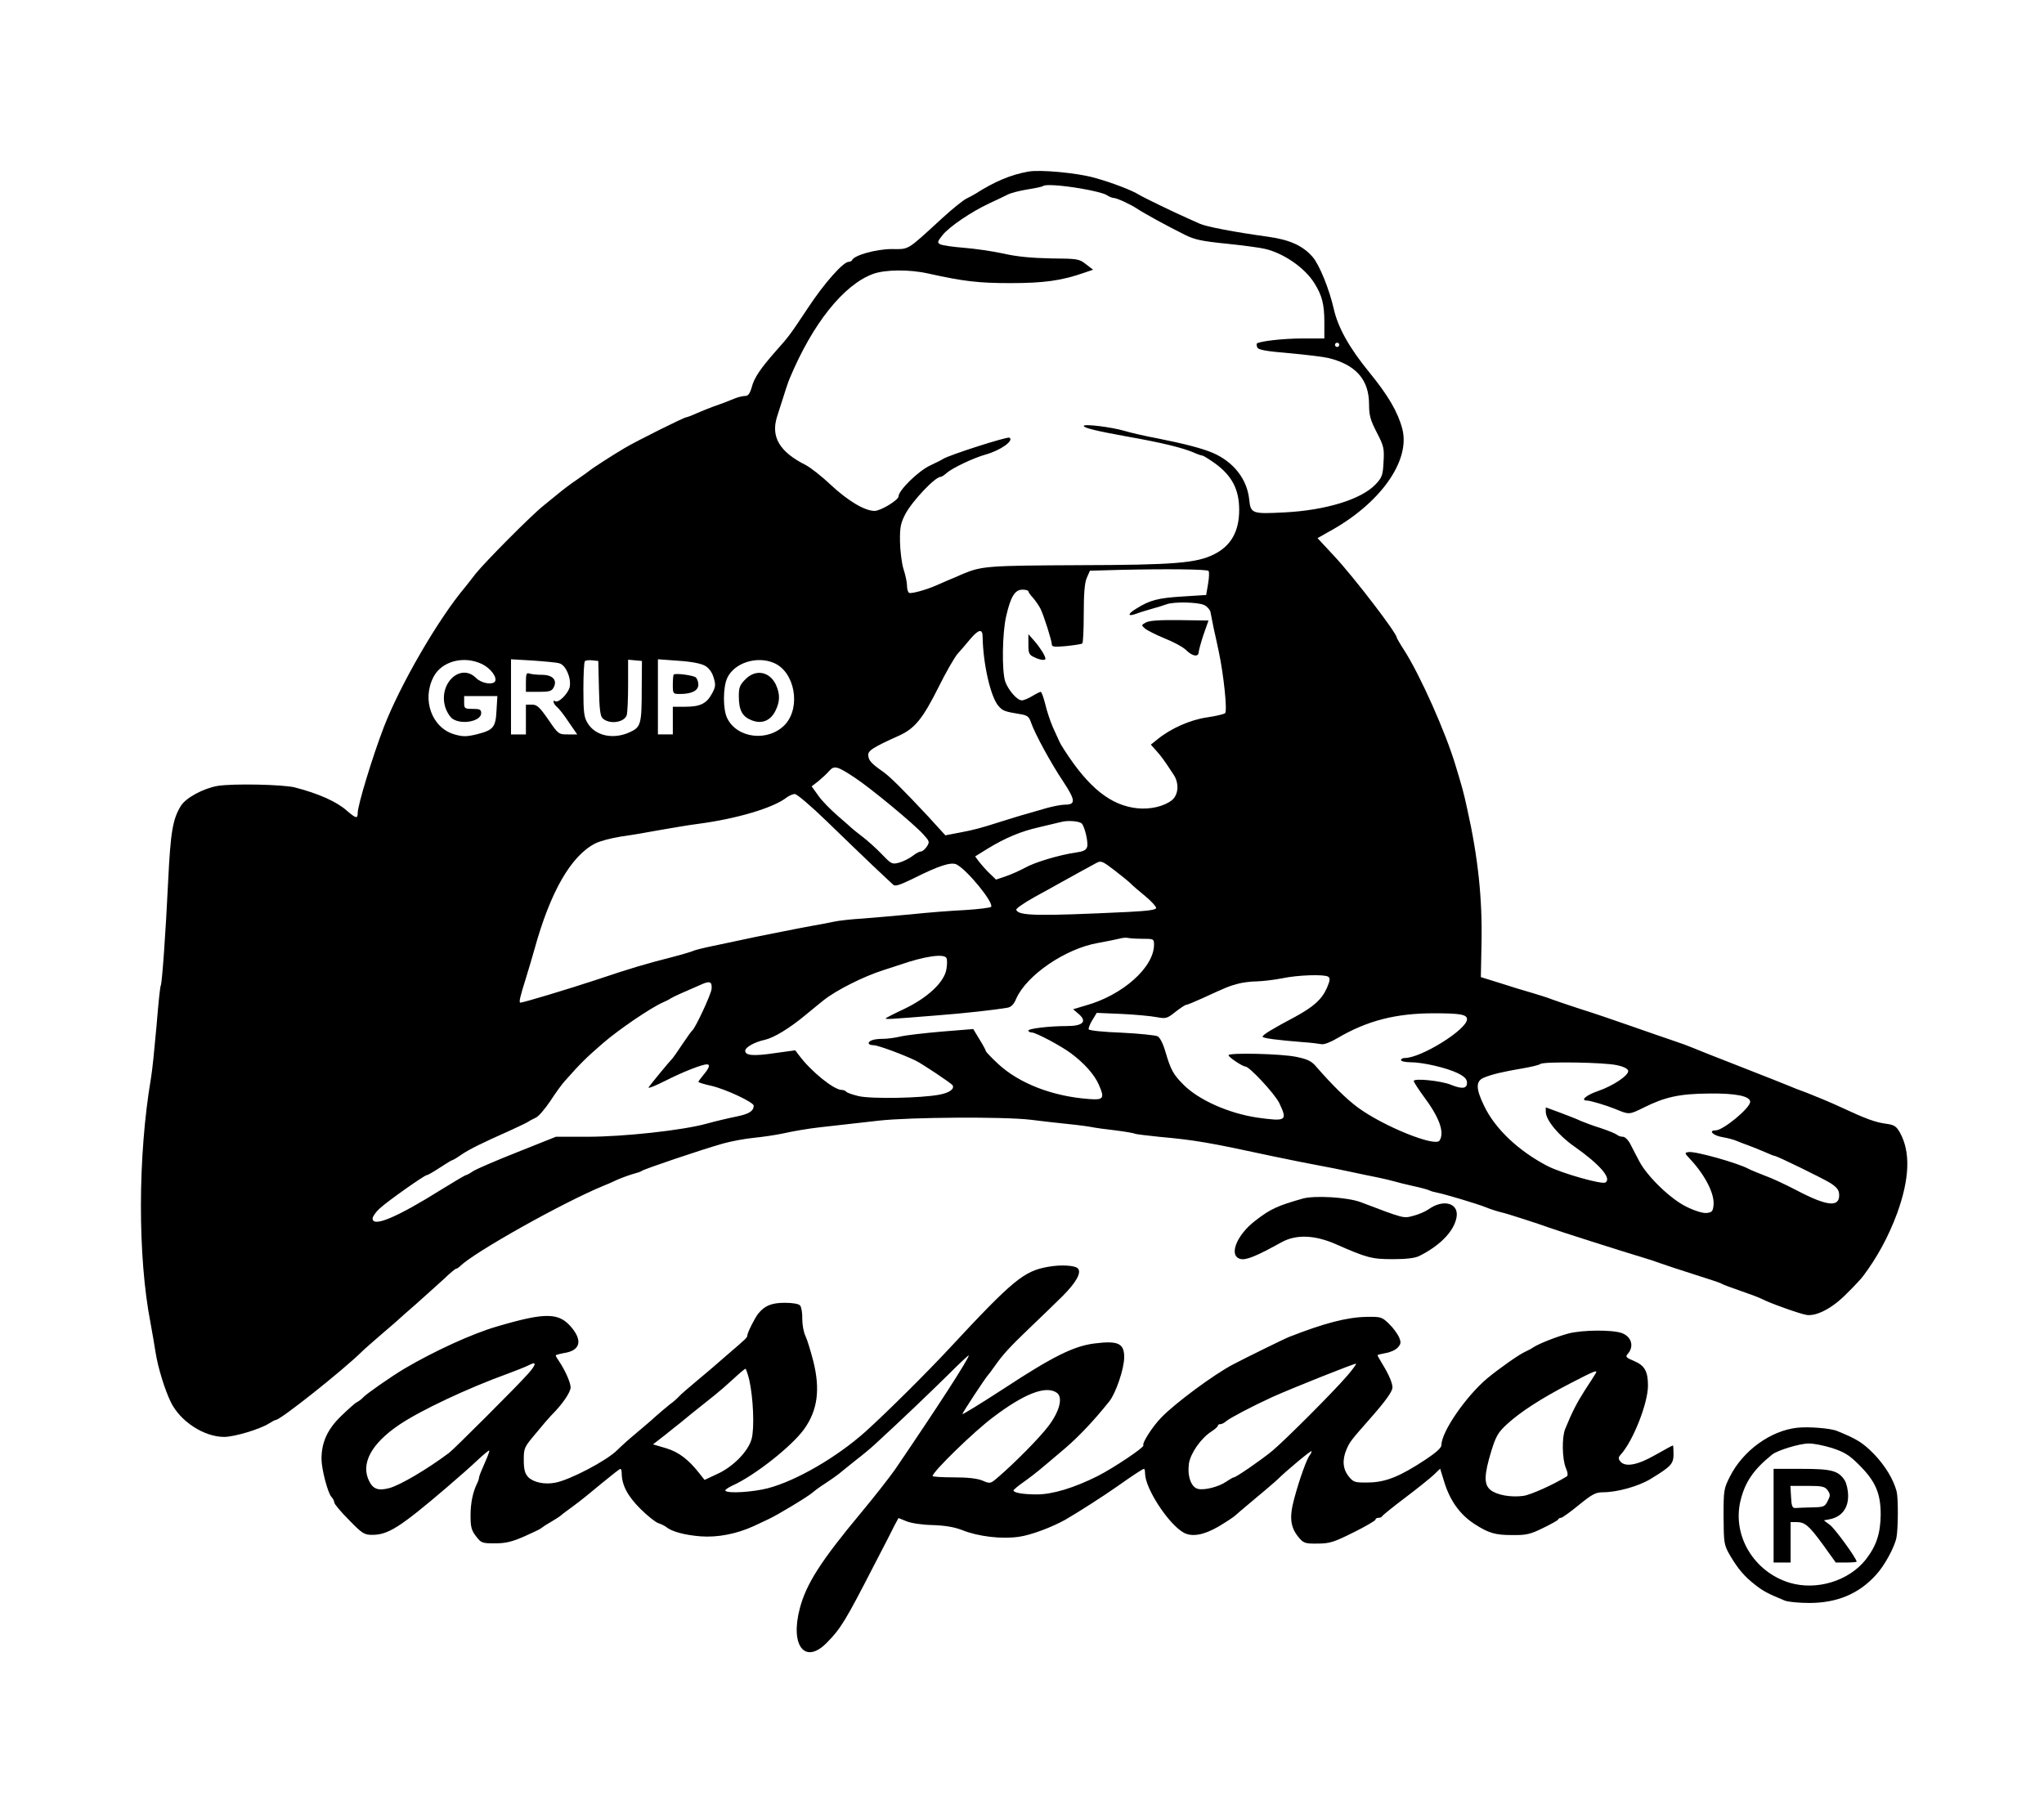 <?xml version="1.0" standalone="no"?>
<!DOCTYPE svg PUBLIC "-//W3C//DTD SVG 20010904//EN"
 "http://www.w3.org/TR/2001/REC-SVG-20010904/DTD/svg10.dtd">
<svg version="1.0" xmlns="http://www.w3.org/2000/svg"
 width="960pt" height="854pt" viewBox="0 0 960 854"
 preserveAspectRatio="xMidYMid meet">

<g transform="translate(0,854) scale(0.1,-0.1)"
fill="#000000" stroke="none">
<path d="M4830 7734 c-84 -15 -159 -47 -250 -105 -8 -5 -27 -15 -41 -22 -15
-7 -67 -49 -115 -93 -169 -155 -152 -144 -236 -144 -72 0 -177 -29 -186 -52
-2 -4 -9 -8 -16 -8 -26 0 -116 -102 -191 -216 -85 -128 -91 -136 -151 -203
-73 -83 -102 -126 -113 -169 -9 -31 -17 -42 -31 -42 -10 0 -32 -5 -47 -11 -46
-19 -66 -26 -103 -39 -19 -7 -54 -21 -77 -31 -24 -11 -46 -19 -49 -19 -11 0
-235 -112 -289 -144 -58 -34 -158 -99 -165 -106 -3 -3 -30 -22 -60 -43 -30
-20 -69 -50 -87 -65 -18 -15 -49 -40 -70 -57 -59 -47 -275 -265 -319 -320 -21
-28 -45 -57 -51 -65 -126 -150 -303 -456 -380 -655 -52 -135 -123 -367 -123
-404 0 -28 -8 -26 -50 10 -48 43 -133 81 -245 110 -55 14 -293 19 -364 7 -67
-12 -148 -56 -171 -93 -39 -62 -49 -125 -60 -350 -12 -252 -29 -485 -35 -495
-3 -4 -12 -90 -20 -191 -9 -101 -20 -211 -26 -244 -62 -365 -63 -837 -2 -1150
8 -44 19 -107 24 -140 11 -69 42 -171 71 -231 44 -91 156 -164 251 -164 48 0
170 37 210 63 14 9 29 17 33 17 21 0 311 230 403 320 14 14 58 52 96 85 39 33
72 62 75 65 3 3 41 37 85 75 43 39 102 91 130 117 27 26 53 48 57 48 4 0 13 6
20 13 66 65 481 298 673 377 11 4 41 17 66 29 26 11 60 23 75 27 16 4 34 10
39 14 12 9 278 99 380 128 39 11 104 23 145 27 41 4 102 13 135 20 49 11 117
23 180 30 113 13 171 19 275 31 146 16 583 19 710 4 47 -6 126 -15 175 -20 50
-5 101 -12 115 -15 14 -3 63 -10 109 -15 47 -6 88 -13 92 -16 4 -2 54 -8 111
-14 174 -16 232 -26 538 -92 80 -17 177 -36 215 -43 39 -7 104 -20 145 -29 41
-9 100 -21 130 -27 30 -6 66 -15 80 -19 14 -4 52 -14 85 -21 33 -7 67 -16 76
-20 9 -5 29 -10 45 -13 31 -6 185 -52 219 -66 21 -9 62 -22 80 -26 17 -3 178
-55 215 -69 37 -14 361 -117 445 -142 28 -8 66 -21 85 -28 19 -7 89 -30 155
-51 66 -21 125 -40 130 -44 6 -4 46 -19 90 -34 44 -15 89 -32 100 -38 33 -18
178 -70 210 -75 47 -7 122 32 189 101 34 33 68 70 76 81 67 89 119 185 160
295 59 163 64 289 13 380 -17 30 -27 36 -64 41 -52 7 -95 23 -209 76 -47 22
-119 52 -160 68 -41 15 -82 31 -90 35 -9 4 -110 44 -225 89 -116 45 -219 86
-230 91 -11 5 -49 19 -85 31 -36 12 -128 44 -205 71 -77 27 -183 63 -235 79
-52 17 -111 37 -130 44 -19 8 -62 21 -95 31 -33 9 -100 30 -150 46 l-90 28 3
153 c5 212 -16 410 -67 637 -18 83 -23 99 -55 205 -46 154 -166 424 -242 542
-19 29 -34 56 -34 58 0 21 -200 282 -292 381 l-80 86 51 29 c242 131 387 334
347 485 -21 79 -66 156 -154 264 -95 116 -148 211 -168 300 -21 92 -67 206
-99 243 -46 53 -108 81 -210 95 -159 22 -289 47 -320 61 -11 5 -38 17 -60 27
-55 24 -208 98 -225 109 -33 21 -130 58 -210 80 -82 23 -255 39 -310 29z m249
-80 c53 -9 106 -22 118 -30 12 -8 27 -14 34 -14 14 0 77 -29 109 -50 31 -21
146 -84 223 -122 47 -24 81 -31 200 -43 78 -8 158 -19 178 -24 89 -21 187 -89
232 -161 36 -57 47 -100 47 -182 l0 -78 -104 0 c-89 0 -202 -13 -213 -24 -2
-2 -1 -10 2 -18 4 -11 40 -18 148 -27 78 -7 162 -17 187 -23 129 -32 190 -102
190 -218 0 -51 6 -73 36 -131 33 -64 36 -75 32 -139 -3 -63 -7 -73 -38 -106
-67 -70 -233 -121 -426 -131 -154 -8 -160 -6 -167 61 -10 96 -74 177 -172 219
-50 21 -130 42 -260 68 -55 10 -124 26 -154 35 -62 18 -191 34 -191 23 0 -9
61 -24 200 -49 170 -30 262 -53 317 -76 17 -8 35 -14 40 -14 4 0 30 -16 57
-35 81 -58 116 -123 116 -220 0 -101 -38 -169 -118 -209 -82 -41 -184 -50
-637 -51 -428 -2 -454 -4 -545 -42 -19 -9 -51 -22 -70 -30 -19 -8 -44 -19 -55
-24 -48 -21 -116 -39 -125 -34 -6 3 -10 18 -10 33 0 15 -7 50 -16 77 -9 28
-16 86 -17 130 -1 68 3 87 25 130 33 62 140 175 166 175 5 0 17 8 28 18 26 23
126 71 184 87 68 19 134 65 111 79 -10 6 -282 -81 -312 -100 -7 -5 -34 -18
-59 -30 -57 -26 -150 -118 -150 -146 0 -17 -84 -68 -112 -68 -47 0 -124 46
-207 123 -42 40 -95 81 -116 92 -124 62 -166 133 -135 229 37 117 52 164 60
181 107 255 252 437 390 488 57 21 172 22 260 2 167 -37 236 -45 386 -45 157
0 241 12 344 48 l44 15 -34 26 c-31 25 -40 26 -164 27 -91 2 -159 8 -224 23
-51 11 -134 23 -185 27 -50 4 -100 11 -110 16 -16 8 -15 12 10 44 33 40 133
108 218 148 33 15 72 34 86 41 14 8 57 19 94 25 38 6 71 13 74 16 9 9 86 4
180 -12z m1211 -734 c0 -5 -4 -10 -10 -10 -5 0 -10 5 -10 10 0 6 5 10 10 10 6
0 10 -4 10 -10z m-614 -1062 c4 -4 3 -31 -2 -60 l-9 -53 -110 -7 c-115 -7
-155 -17 -218 -57 -43 -26 -42 -39 0 -24 15 6 48 16 73 23 25 7 55 16 68 21
33 13 146 11 177 -3 14 -6 27 -21 30 -32 2 -12 9 -46 15 -76 7 -30 18 -82 25
-115 22 -104 40 -274 29 -285 -5 -5 -44 -14 -85 -20 -78 -11 -171 -52 -234
-104 l-30 -24 26 -29 c23 -26 34 -40 81 -112 27 -40 23 -95 -8 -120 -37 -29
-100 -44 -162 -38 -125 13 -229 96 -344 275 -10 15 -21 34 -24 42 -4 8 -17 38
-30 66 -12 28 -28 76 -35 107 -8 31 -17 57 -21 57 -4 0 -22 -9 -40 -20 -18
-11 -40 -20 -49 -20 -22 0 -64 49 -78 89 -16 49 -14 228 5 308 21 91 41 123
76 123 15 0 28 -3 28 -8 0 -4 10 -18 23 -32 12 -14 27 -36 34 -50 16 -33 53
-150 53 -167 0 -12 13 -13 68 -8 37 4 70 9 75 12 4 2 7 65 7 139 0 94 4 145
14 169 l15 34 143 4 c219 5 406 3 414 -5z m-1061 -309 c2 -127 38 -287 76
-327 19 -22 30 -25 102 -37 32 -5 40 -12 49 -38 18 -53 93 -191 152 -279 58
-88 59 -108 7 -108 -15 0 -52 -7 -82 -15 -113 -32 -166 -48 -219 -65 -94 -30
-123 -38 -192 -51 l-68 -13 -82 90 c-113 121 -178 186 -211 209 -53 37 -67 52
-69 75 -3 23 19 38 144 94 75 34 112 80 187 230 34 69 74 137 87 153 14 15 41
47 61 71 39 46 58 50 58 11z m-2350 -129 c40 -20 71 -62 60 -81 -12 -18 -64
-9 -89 16 -73 73 -178 -26 -145 -136 7 -23 23 -48 35 -56 44 -29 134 -11 134
27 0 17 -7 20 -40 20 -38 0 -40 2 -40 30 l0 30 78 0 78 0 -4 -67 c-4 -81 -15
-93 -95 -113 -46 -11 -64 -11 -102 0 -106 30 -155 162 -99 270 38 74 143 102
229 60z m362 4 c30 -8 56 -67 49 -110 -7 -33 -56 -81 -70 -67 -3 3 -6 2 -6 -4
0 -6 7 -17 16 -24 9 -7 34 -39 55 -71 l40 -58 -44 0 c-43 0 -45 1 -92 70 -41
59 -53 70 -77 70 l-28 0 0 -70 0 -70 -35 0 -35 0 0 177 0 176 103 -6 c56 -4
112 -9 124 -13z m186 -117 c2 -95 6 -131 17 -141 32 -31 104 -20 114 16 3 13
6 76 6 141 l0 118 33 -3 32 -3 -1 -130 c0 -168 -4 -181 -57 -205 -77 -35 -161
-17 -197 43 -17 27 -20 50 -20 158 0 69 3 129 7 133 4 4 20 6 35 4 l28 -3 3
-128z m499 105 c18 -10 33 -31 40 -56 10 -33 9 -43 -8 -74 -25 -47 -55 -62
-126 -62 l-58 0 0 -65 0 -65 -35 0 -35 0 0 176 0 177 96 -7 c63 -4 107 -13
126 -24z m322 14 c99 -41 129 -208 53 -290 -78 -82 -225 -66 -272 31 -20 41
-20 145 1 189 33 70 138 104 218 70z m379 -538 c75 -49 280 -219 323 -267 30
-33 31 -36 17 -58 -9 -13 -21 -23 -28 -23 -7 0 -24 -9 -39 -21 -14 -11 -42
-25 -62 -31 -34 -9 -37 -8 -82 39 -26 27 -67 64 -92 83 -25 19 -47 37 -50 40
-3 3 -32 29 -66 58 -33 29 -75 71 -91 95 l-31 43 31 24 c17 14 40 35 51 48 24
27 37 24 119 -30z m-130 -206 c73 -71 170 -164 216 -208 46 -43 89 -84 96 -90
8 -9 30 -2 88 26 127 64 184 82 210 69 51 -27 175 -179 162 -199 -3 -4 -58
-11 -122 -15 -65 -3 -179 -12 -253 -20 -74 -7 -178 -16 -230 -20 -52 -3 -113
-10 -135 -15 -22 -5 -67 -13 -100 -19 -33 -6 -96 -18 -140 -27 -44 -9 -100
-20 -125 -25 -25 -5 -63 -13 -85 -18 -22 -5 -75 -16 -118 -25 -44 -9 -83 -19
-89 -22 -5 -3 -51 -17 -101 -30 -118 -30 -191 -51 -357 -107 -124 -41 -342
-107 -356 -107 -8 0 -2 26 26 115 12 39 30 99 40 135 75 272 172 440 286 498
21 11 75 25 119 32 44 6 127 20 185 31 58 10 139 24 180 29 181 24 353 75 415
124 11 8 28 16 38 16 10 0 78 -58 150 -128z m1198 -11 c14 -15 31 -90 25 -109
-5 -16 -18 -22 -54 -27 -76 -11 -191 -45 -237 -71 -24 -13 -64 -31 -90 -40
l-47 -16 -30 29 c-16 15 -38 40 -49 54 l-19 26 58 36 c85 52 158 82 242 101
41 10 89 21 105 25 30 8 85 4 96 -8z m229 -281 c8 -9 39 -35 68 -59 28 -23 52
-49 52 -56 0 -9 -35 -14 -132 -19 -421 -20 -515 -19 -525 10 -2 6 36 32 84 59
49 27 104 57 123 68 44 25 138 76 169 93 22 12 29 9 85 -34 34 -26 68 -54 76
-62z m56 -260 c53 0 54 -1 54 -28 0 -106 -148 -238 -323 -286 l-57 -17 27 -23
c40 -35 19 -56 -57 -56 -83 0 -180 -12 -180 -21 0 -5 7 -9 15 -9 20 0 138 -63
185 -98 62 -46 111 -101 131 -148 28 -63 22 -72 -43 -67 -173 12 -331 73 -431
166 -31 29 -57 56 -57 60 0 3 -13 28 -30 55 l-29 48 -148 -12 c-81 -7 -168
-17 -193 -23 -25 -6 -62 -11 -82 -11 -42 0 -68 -8 -68 -21 0 -5 10 -9 23 -9
20 0 134 -42 197 -72 34 -17 167 -106 174 -116 10 -17 -14 -35 -60 -44 -86
-17 -324 -21 -382 -7 -29 7 -55 16 -58 21 -3 4 -12 8 -21 8 -36 0 -143 86
-199 161 l-19 25 -95 -13 c-100 -15 -140 -12 -140 11 0 16 44 41 91 51 44 10
117 54 196 120 38 31 74 61 81 66 57 46 187 112 282 142 25 8 61 20 80 26 113
39 202 52 215 31 4 -6 4 -30 0 -53 -10 -61 -88 -134 -199 -187 -47 -22 -86
-42 -86 -44 0 -5 17 -4 240 14 133 10 280 27 331 36 18 3 31 16 42 43 49 110
230 234 382 261 39 7 84 16 100 20 17 5 36 6 43 4 8 -2 38 -4 68 -4z m872
-178 c10 -7 9 -18 -6 -53 -24 -54 -62 -88 -150 -136 -109 -58 -152 -84 -152
-93 0 -7 69 -16 195 -26 33 -2 69 -7 81 -9 12 -3 43 9 75 28 139 82 274 117
454 117 125 0 155 -6 155 -28 0 -48 -215 -182 -292 -182 -10 0 -18 -4 -18 -10
0 -5 20 -10 44 -10 59 0 171 -26 224 -52 31 -16 42 -27 42 -45 0 -27 -23 -30
-75 -9 -45 19 -175 32 -175 18 0 -5 20 -36 44 -69 76 -101 102 -172 77 -211
-20 -31 -263 67 -383 155 -53 39 -121 106 -195 191 -22 27 -41 36 -93 47 -68
15 -320 21 -320 8 0 -9 66 -53 79 -53 19 0 137 -127 159 -171 40 -84 34 -88
-103 -69 -133 20 -272 81 -345 153 -49 49 -61 70 -86 155 -11 39 -26 68 -37
74 -11 5 -87 13 -170 17 -85 3 -152 10 -154 16 -1 6 6 25 18 44 l20 33 117 -5
c64 -3 138 -10 164 -15 44 -8 49 -7 89 25 23 18 46 33 51 33 5 0 39 14 76 31
111 51 125 57 167 68 22 6 63 11 90 11 28 1 79 7 115 14 74 16 199 20 218 8z
m-2896 -58 c-3 -27 -76 -183 -90 -194 -4 -3 -25 -32 -47 -65 -22 -33 -42 -62
-45 -65 -15 -15 -107 -127 -114 -138 -4 -7 32 7 81 32 81 41 170 76 193 76 17
0 11 -17 -15 -48 -14 -17 -25 -32 -25 -34 0 -3 26 -11 58 -18 68 -15 202 -78
202 -94 -1 -26 -22 -39 -81 -51 -35 -7 -99 -22 -142 -34 -113 -31 -388 -61
-559 -61 l-147 0 -183 -73 c-101 -40 -194 -80 -208 -90 -13 -9 -28 -17 -31
-17 -4 0 -56 -31 -116 -68 -209 -131 -323 -179 -323 -136 0 9 14 29 32 46 36
34 212 158 223 158 5 0 32 16 61 35 29 19 55 35 58 35 3 0 22 11 43 26 37 25
95 54 228 113 39 18 77 36 85 41 8 6 25 14 37 20 12 5 42 40 67 77 24 37 55
80 68 94 75 85 102 111 178 177 76 66 225 167 283 193 12 5 29 13 37 19 13 8
59 29 150 68 35 15 45 9 42 -24z m4253 -358 c30 -6 51 -17 52 -26 4 -21 -71
-71 -141 -95 -56 -19 -86 -45 -52 -45 15 0 92 -23 131 -39 67 -28 66 -28 135
6 100 50 169 65 305 66 126 2 195 -12 195 -39 0 -29 -127 -134 -162 -134 -37
0 -12 -25 33 -32 24 -4 53 -12 64 -17 11 -5 36 -14 55 -21 19 -7 54 -21 77
-31 24 -11 45 -19 48 -19 11 0 223 -104 261 -127 32 -21 41 -33 42 -55 2 -61
-57 -55 -203 22 -50 26 -116 57 -148 68 -31 12 -65 26 -74 31 -52 28 -251 84
-282 79 -20 -3 -20 -4 7 -33 71 -76 115 -163 110 -216 -3 -29 -7 -34 -32 -37
-17 -2 -54 9 -95 29 -76 37 -186 144 -223 216 -13 24 -31 60 -41 79 -10 19
-25 34 -35 34 -10 0 -22 4 -27 9 -6 5 -39 19 -75 31 -36 11 -78 27 -95 34 -16
8 -60 25 -97 39 l-68 25 0 -21 c0 -38 60 -111 133 -162 121 -85 178 -151 147
-170 -17 -10 -204 43 -271 77 -137 71 -248 176 -299 284 -39 80 -39 115 -2
131 37 16 93 29 182 44 41 7 79 16 85 21 14 12 302 8 360 -6z"/>
<path d="M5382 5616 c-22 -12 -22 -13 -5 -28 10 -9 52 -30 93 -47 41 -16 87
-41 101 -55 30 -30 59 -34 59 -8 1 9 11 46 23 82 l23 65 -136 2 c-92 1 -142
-2 -158 -11z"/>
<path d="M4830 5513 c0 -42 3 -49 27 -60 28 -14 53 -17 53 -7 0 12 -24 51 -51
82 l-29 33 0 -48z"/>
<path d="M2470 5336 l0 -46 60 0 c49 0 61 3 70 20 19 35 -4 60 -55 60 -24 0
-50 3 -59 6 -13 5 -16 -2 -16 -40z"/>
<path d="M3164 5371 c-2 -2 -4 -24 -4 -48 0 -42 1 -43 34 -43 55 0 86 16 86
44 0 13 -6 28 -12 34 -14 10 -96 21 -104 13z"/>
<path d="M3501 5349 c-26 -26 -31 -38 -31 -79 0 -66 16 -96 59 -113 48 -20 90
-3 113 44 22 44 22 79 2 123 -30 62 -95 74 -143 25z"/>
<path d="M6120 2910 c-120 -34 -153 -49 -224 -104 -89 -68 -127 -166 -70 -180
26 -7 75 13 194 79 68 37 155 34 255 -10 145 -64 169 -70 266 -70 65 0 105 5
125 15 96 48 160 113 174 177 16 70 -58 94 -131 42 -14 -10 -46 -24 -70 -30
-48 -13 -41 -15 -249 64 -62 23 -213 32 -270 17z"/>
<path d="M4922 2589 c-113 -20 -164 -61 -463 -383 -102 -110 -297 -304 -395
-392 -133 -119 -324 -230 -457 -265 -70 -18 -187 -26 -200 -12 -4 3 11 14 32
24 104 46 281 186 338 266 63 88 76 186 43 318 -13 50 -29 103 -37 119 -8 16
-15 52 -15 79 1 28 -4 57 -10 64 -6 8 -34 13 -72 13 -61 0 -94 -13 -124 -50
-16 -19 -52 -91 -52 -103 0 -10 -5 -15 -95 -92 -38 -33 -72 -62 -75 -65 -3 -3
-34 -29 -70 -59 -36 -30 -72 -61 -80 -70 -8 -9 -28 -27 -45 -39 -16 -13 -46
-38 -65 -55 -19 -18 -62 -54 -95 -82 -33 -27 -71 -62 -85 -76 -49 -50 -223
-141 -292 -154 -52 -10 -104 2 -128 27 -15 17 -20 36 -20 80 0 56 2 60 57 125
31 38 63 75 72 84 54 54 91 109 91 132 0 22 -26 80 -52 119 -10 14 -18 28 -18
31 0 2 18 7 39 11 74 11 88 55 38 117 -60 74 -121 76 -352 8 -115 -33 -296
-116 -435 -198 -67 -40 -181 -120 -195 -136 -5 -6 -18 -16 -29 -22 -10 -5 -44
-36 -77 -68 -62 -61 -89 -122 -89 -198 0 -48 29 -158 46 -178 8 -8 14 -21 14
-27 0 -7 31 -44 69 -82 62 -64 72 -70 109 -70 75 0 130 35 347 220 55 47 122
106 149 132 28 26 52 46 54 44 2 -2 -8 -29 -22 -60 -14 -31 -26 -61 -26 -66 0
-6 -4 -18 -9 -28 -20 -40 -31 -92 -31 -152 0 -52 4 -69 26 -97 24 -31 28 -33
88 -33 49 0 80 7 137 32 41 18 76 35 79 38 3 3 22 16 43 28 20 12 43 26 50 32
6 6 35 27 62 47 28 20 87 68 131 105 45 37 84 68 88 68 3 0 6 -9 6 -20 0 -55
27 -107 87 -167 33 -33 72 -64 85 -68 12 -4 29 -12 37 -18 26 -22 87 -38 161
-44 81 -6 168 11 250 48 25 12 56 26 70 33 38 17 189 108 208 126 9 8 36 28
60 43 23 15 50 34 60 42 9 8 45 36 78 63 34 26 76 61 94 78 120 110 259 243
343 326 53 53 97 94 97 91 0 -16 -148 -245 -347 -537 -23 -33 -94 -124 -158
-201 -190 -228 -259 -336 -289 -452 -46 -176 26 -264 128 -159 65 66 87 102
222 365 44 84 87 168 96 187 l18 33 37 -15 c21 -9 73 -17 122 -18 60 -2 102
-9 141 -24 74 -30 186 -43 266 -31 57 8 155 45 219 81 62 36 179 111 240 154
78 55 122 84 128 84 3 0 5 -10 5 -22 1 -72 112 -240 182 -278 39 -21 94 -11
163 29 37 22 73 46 80 53 8 7 35 31 62 53 47 39 125 105 135 115 39 39 160
140 160 133 0 -5 -4 -13 -8 -18 -14 -16 -49 -114 -73 -203 -25 -92 -19 -138
24 -188 20 -23 30 -26 85 -25 56 0 76 6 168 52 57 28 104 56 104 60 0 5 6 9
14 9 8 0 16 3 18 8 2 4 50 43 107 86 57 43 118 92 135 108 l30 29 19 -62 c27
-88 73 -153 142 -198 67 -43 97 -52 177 -52 67 -1 86 4 145 33 37 18 70 36 71
40 2 5 8 8 14 8 5 0 43 27 83 60 63 51 79 60 114 60 66 0 167 28 224 63 95 58
107 70 107 116 0 23 -1 41 -3 41 -2 0 -39 -20 -83 -45 -84 -48 -141 -58 -164
-30 -10 13 -10 19 3 33 58 65 127 241 127 323 0 68 -16 95 -66 116 -37 15 -41
20 -29 33 31 35 18 81 -28 98 -45 16 -184 15 -250 -2 -53 -14 -138 -47 -167
-66 -8 -6 -24 -14 -35 -19 -30 -13 -123 -79 -179 -125 -101 -85 -216 -252
-216 -314 0 -13 -24 -35 -77 -70 -120 -79 -186 -105 -266 -106 -65 -1 -70 1
-93 29 -27 34 -31 77 -10 126 15 35 19 41 109 143 76 86 106 129 107 148 0 21
-17 61 -47 110 -13 21 -23 39 -23 42 0 2 17 6 38 10 21 3 47 15 57 26 15 17
16 24 6 48 -7 16 -28 45 -47 63 -34 33 -38 34 -107 33 -91 -2 -196 -29 -362
-94 -19 -7 -208 -100 -263 -129 -90 -47 -271 -181 -337 -249 -43 -44 -92 -121
-85 -132 6 -8 -140 -106 -215 -144 -110 -55 -211 -86 -285 -86 -67 0 -110 8
-110 19 0 3 24 23 53 43 55 40 65 49 191 156 64 55 135 130 206 219 31 39 70
154 70 208 0 65 -29 78 -140 64 -96 -12 -194 -60 -427 -213 -106 -69 -193
-122 -193 -119 0 7 110 173 120 183 3 3 17 21 30 40 40 57 70 90 164 180 49
47 120 115 156 151 65 65 91 112 72 131 -14 14 -81 18 -140 7z m-2445 -506
c-48 -54 -346 -352 -368 -368 -104 -78 -229 -151 -279 -165 -52 -14 -76 -6
-95 30 -43 82 7 177 140 267 101 68 321 172 515 242 45 17 81 31 100 41 32 16
27 -3 -13 -47z m3851 -5 c-65 -76 -294 -305 -353 -354 -55 -45 -170 -124 -180
-124 -4 0 -19 -9 -34 -19 -35 -25 -104 -43 -135 -35 -32 8 -50 60 -42 119 8
49 56 118 105 150 17 11 31 23 31 28 0 4 5 7 12 7 6 0 19 6 27 14 18 15 122
70 216 113 91 41 389 160 394 157 2 -2 -16 -27 -41 -56z m-2809 -20 c19 -84
25 -227 11 -278 -16 -58 -87 -131 -163 -165 l-58 -27 -22 28 c-53 68 -99 103
-159 121 l-61 18 58 45 c31 25 62 50 69 55 10 9 62 51 165 133 19 15 57 48 85
74 28 26 54 48 57 48 3 0 11 -24 18 -52z m3975 30 c-4 -7 -26 -42 -50 -78 -38
-60 -60 -102 -93 -183 -16 -39 -14 -141 3 -182 10 -23 11 -37 4 -41 -62 -38
-168 -86 -203 -91 -60 -8 -125 4 -155 28 -31 26 -30 70 4 182 22 71 32 88 73
126 63 58 160 121 297 192 118 61 131 66 120 47z m-2530 -91 c29 -21 13 -86
-39 -155 -41 -55 -160 -175 -237 -241 -36 -31 -37 -32 -74 -16 -24 10 -69 15
-135 15 -55 0 -99 3 -99 6 0 20 195 210 285 277 148 112 249 150 299 114z"/>
<path d="M8440 1833 c-125 -14 -254 -108 -315 -229 -29 -57 -30 -64 -30 -189
1 -125 2 -132 30 -181 37 -63 68 -100 120 -140 37 -29 60 -41 138 -73 15 -6
67 -11 115 -11 130 0 233 43 313 132 40 43 87 130 96 175 8 40 9 183 1 216
-14 56 -55 124 -109 179 -50 51 -80 69 -171 106 -31 13 -136 21 -188 15z m164
-95 c58 -19 81 -33 126 -78 78 -77 103 -134 103 -235 -1 -88 -20 -147 -70
-211 -80 -101 -231 -147 -358 -109 -167 51 -269 220 -231 383 21 89 61 148
149 219 25 20 129 52 171 52 22 1 71 -9 110 -21z"/>
<path d="M8330 1420 l0 -220 40 0 40 0 0 95 0 95 26 0 c41 0 59 -15 125 -105
l61 -85 49 0 c27 0 49 2 49 4 0 15 -103 157 -126 173 l-28 21 31 6 c53 12 83
51 83 108 0 28 -7 59 -16 74 -30 46 -62 54 -204 54 l-130 0 0 -220z m254 119
c13 -19 13 -25 0 -50 -13 -27 -19 -29 -74 -30 -33 -1 -68 -2 -77 -3 -15 -1
-19 9 -21 52 l-3 52 80 0 c70 0 82 -3 95 -21z"/>
</g>
</svg>

